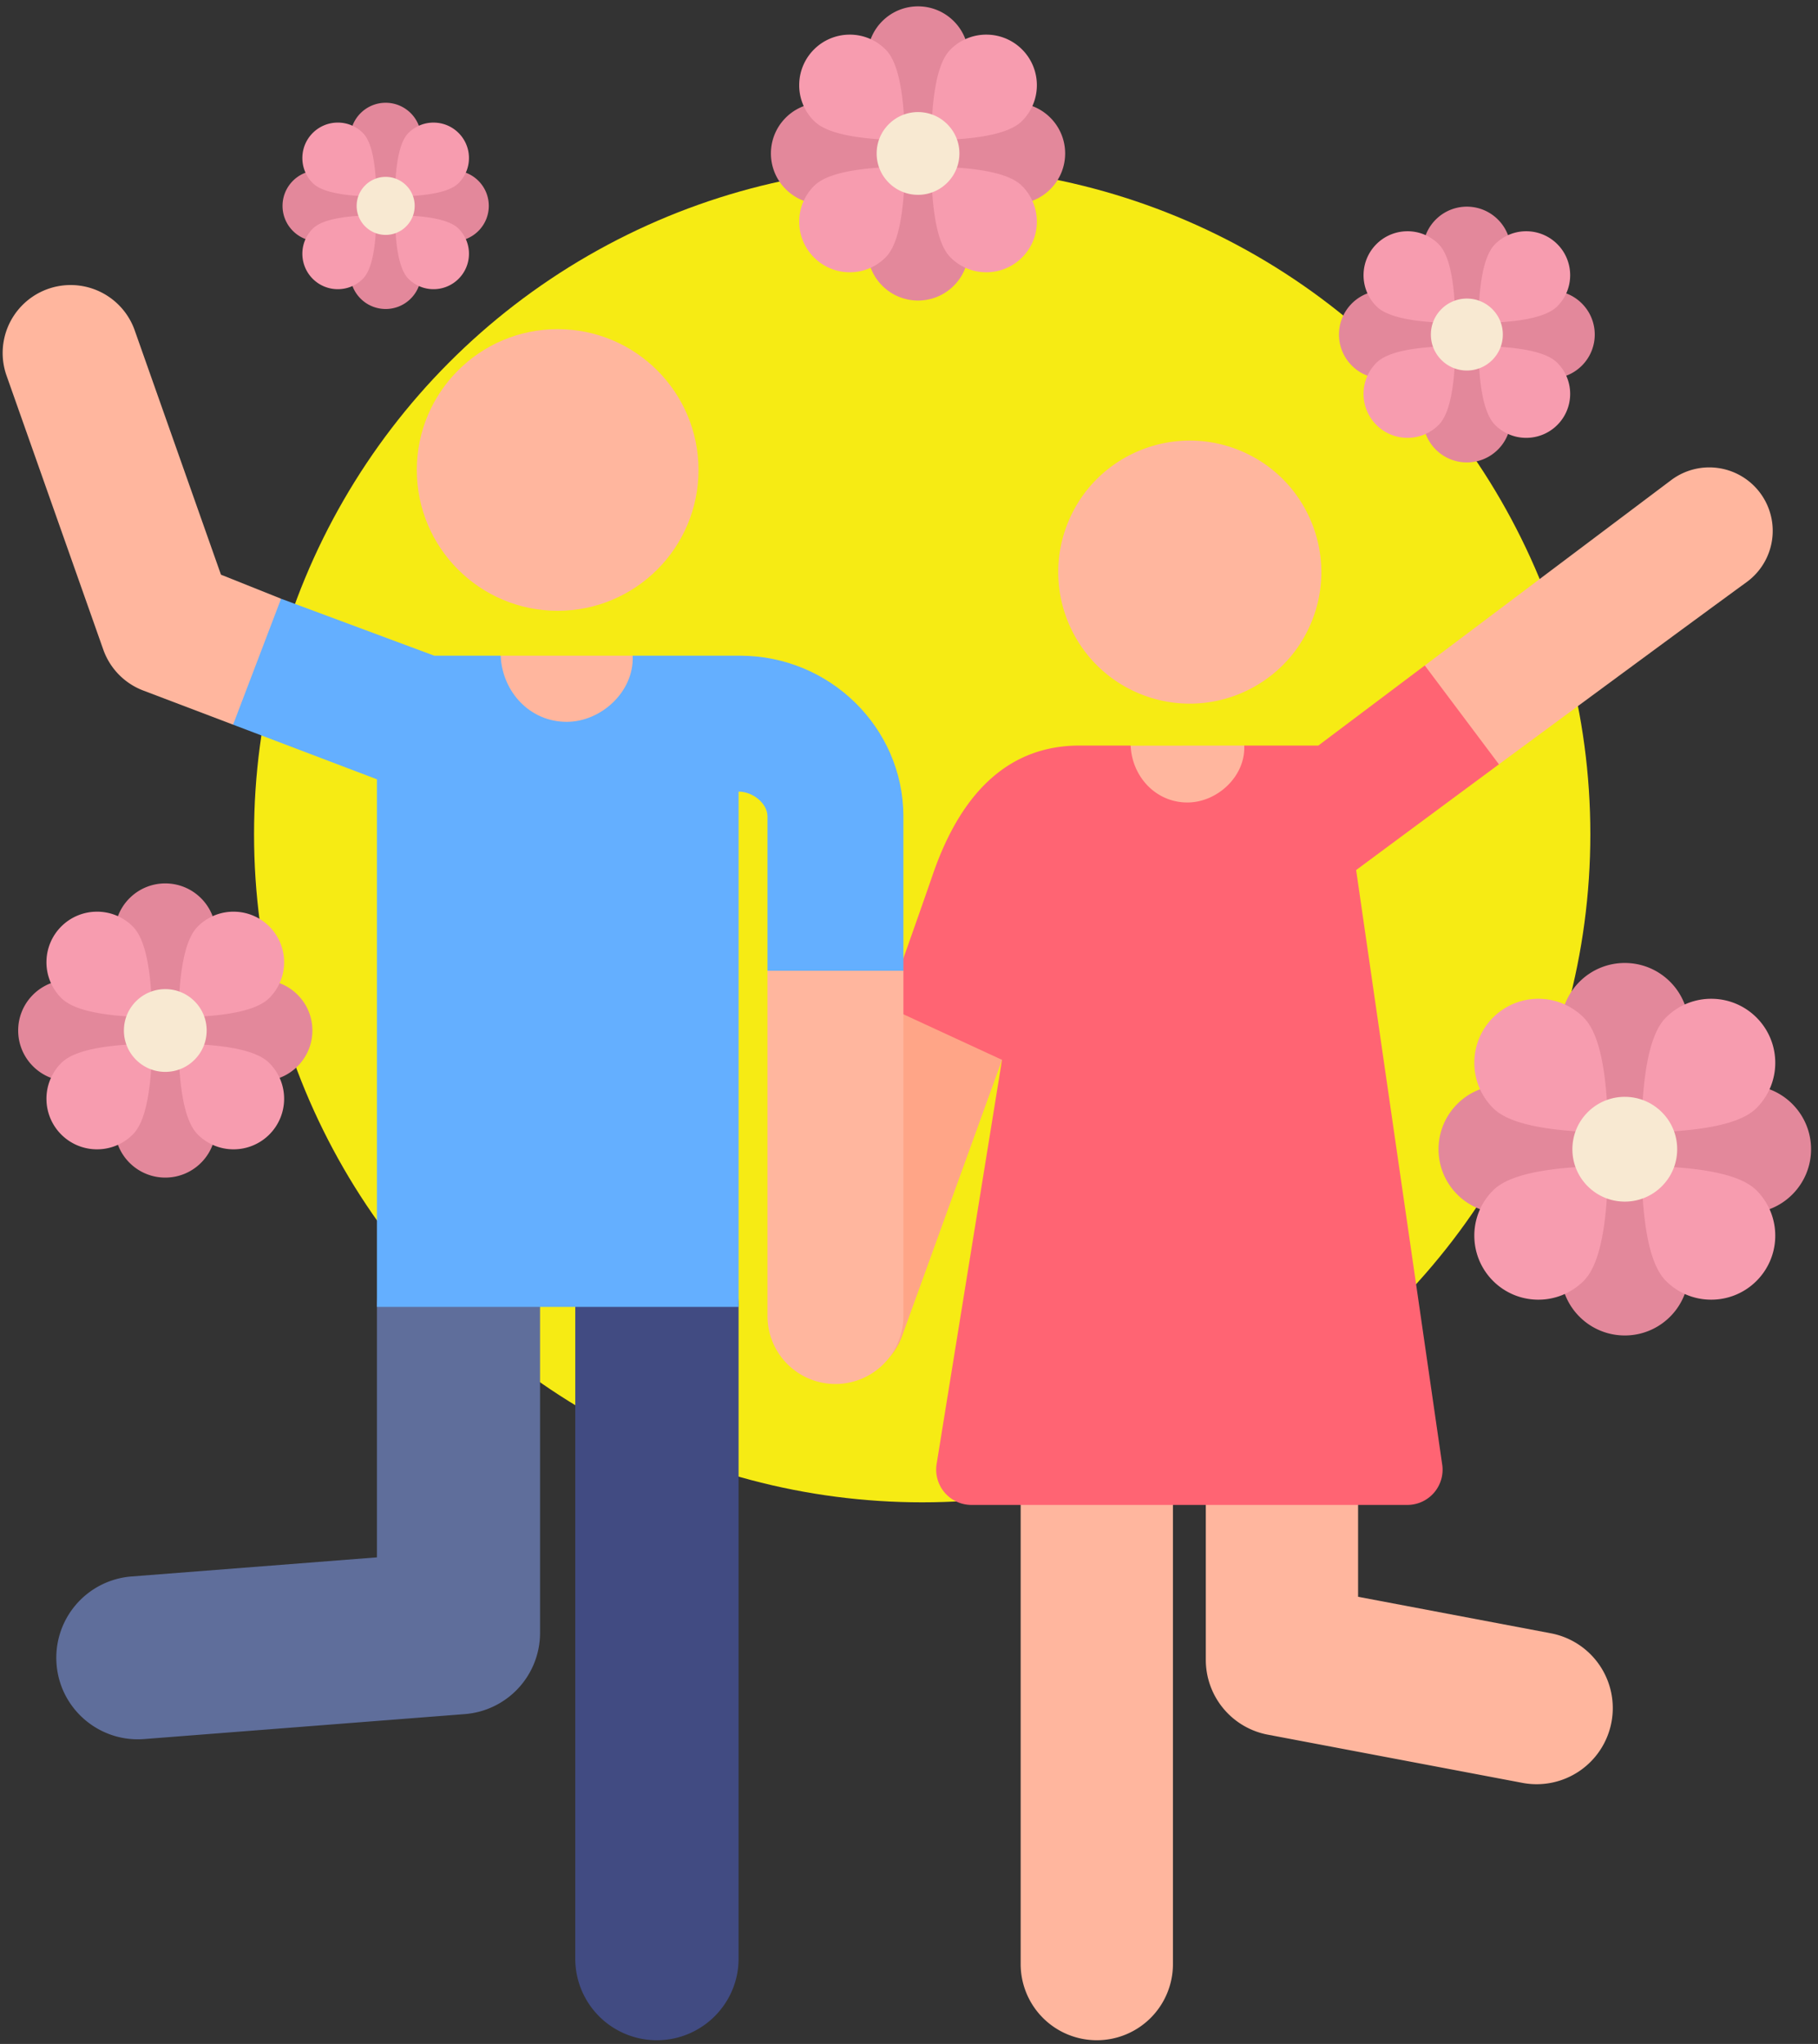 <svg viewBox="0 0 201 226" xmlns="http://www.w3.org/2000/svg" fill-rule="evenodd" clip-rule="evenodd" stroke-linejoin="round" stroke-miterlimit="2"><rect x="0" y="0" width="201" height="226" fill="#333333" stroke="none"/><circle cx="5690.14" cy="20498.7" r="124.992" fill="#f6eb14" transform="matrix(.591 0 0 .591 -3260.914 -12022.49)"/><g fill-rule="nonzero"><path d="M125.008 82.452l-.117.687c-.663 3.863 2.313 7.393 6.234 7.393h.364c4.216 0 7.253-4.047 6.072-8.096l-12.553.016zm69.618-27.918a7.013 7.013 0 00-9.806-1.488l-27.294 20.535 2.597 6.016 5.601 4.914s21.234-15.672 27.415-20.169a7.013 7.013 0 001.487-9.808z" fill="#ffb69e"/><path d="M97.998 111.279s-11.42 31.584-11.484 31.757a7.015 7.015 0 0013.176 4.817c.074-.199 11.095-30.666 11.095-30.666L106 108.573l-8.002 2.706z" fill="#ffa587"/><path d="M55.354 72.5l-.018.154c-.458 4.343 2.947 8.127 7.316 8.127 4.366 0 7.771-3.784 7.313-8.127l-.016-.154H55.354zm21.873-20.535c0 8.6-6.97 15.571-15.573 15.571-8.6 0-15.571-6.971-15.571-15.571s6.971-15.571 15.571-15.571c8.602 0 15.573 6.971 15.573 15.57z" fill="#ffb69e"/><path d="M72.618 225.588a9.016 9.016 0 01-9.017-9.017v-72.067a9.016 9.016 0 019.017-9.016c4.98 0 9.04 4.036 9.04 9.016v72.067c0 4.98-4.06 9.017-9.04 9.017z" fill="#414b82"/><path d="M6.253 184a9.013 9.013 0 018.287-9.69l27.135-2.113v-27.693a9.017 9.017 0 0118.034 0v36.035a9.015 9.015 0 01-8.316 8.988l-35.451 2.76c-4.95.386-9.303-3.31-9.69-8.287z" fill="#5f6e9b"/><path d="M121.264 225.588a8.417 8.417 0 01-8.418-8.417v-67.283a8.418 8.418 0 0116.835 0v67.283a8.416 8.416 0 01-8.417 8.417zm47.063-28.455l-28.16-5.332a8.418 8.418 0 01-6.852-8.271v-33.642a8.418 8.418 0 0116.836 0v26.668l21.308 4.036a8.416 8.416 0 016.704 9.837 8.417 8.417 0 01-9.836 6.704zM137.112 49.825c7.418 3.076 10.94 11.582 7.866 19.001-3.076 7.42-11.583 10.94-19.002 7.866-7.42-3.075-10.94-11.583-7.865-19.002 3.074-7.417 11.583-10.94 19.001-7.865z" fill="#ffb69e"/><path d="M149.936 96.203s7.025-5.21 15.788-11.692l-8.198-10.93-11.77 8.855h-8.195l.002.016c.15 3.391-2.995 6.278-6.279 6.278-3.518 0-6.125-2.877-6.276-6.278v-.016h-5.66c-7.51 0-12.966 4.8-16.221 14.271-1.36 3.959-5.13 14.572-5.13 14.572l12.788 5.908-7.224 44.646a3.905 3.905 0 003.839 4.568h48.197a3.899 3.899 0 003.839-4.568l-9.5-65.63z" fill="#ff6473"/><path d="M31.075 66.2l-6.644-2.656-9.578-27.132A7.515 7.515 0 00.682 41.414L11.42 71.83a7.516 7.516 0 004.419 4.522l9.931 3.773 4.84-7.146.465-6.78zm53.779 41.132v38.096a7.514 7.514 0 1015.027 0v-38.096l-7.509-2.218-7.518 2.218z" fill="#ffb69e"/><path d="M81.823 72.5H69.949v.014c.178 3.943-3.48 7.3-7.297 7.3-4.092 0-7.121-3.346-7.298-7.3V72.5h-7.342l-16.937-6.3-5.305 13.926 15.905 6.042v58.336h39.983V87.528c1.573 0 3.18 1.298 3.196 2.726v17.078h15.025v-17.14C99.832 80.437 91.731 72.5 81.823 72.5z" fill="#64afff"/></g><g fill-rule="nonzero"><path d="M46.548 14.993c.007.099.011.196.011.29 0 .91-.574 2.087-1.754 3.597a23.215 23.215 0 01-1.66 1.894h-.002a.713.713 0 01-1.008 0 23.215 23.215 0 01-1.66-1.894c-1.18-1.51-1.755-2.687-1.755-3.597a3.906 3.906 0 011.246-2.866 3.905 3.905 0 012.673-1.054c.997 0 1.946.375 2.674 1.054a3.907 3.907 0 011.235 2.576zm-11.681 3.863c.1-.007.197-.01.291-.01.91 0 2.086.573 3.597 1.754a23.215 23.215 0 011.895 1.661.713.713 0 010 1.008c-.035.035-.848.842-1.895 1.661-1.51 1.18-2.687 1.755-3.597 1.754a3.906 3.906 0 01-2.866-1.246 3.905 3.905 0 01-1.054-2.673 3.91 3.91 0 011.054-2.674 3.907 3.907 0 012.575-1.235zm3.864 11.681a4.134 4.134 0 01-.01-.29c0-.91.573-2.087 1.753-3.597a23.215 23.215 0 011.661-1.895.713.713 0 011.01 0c.033.035.84.847 1.66 1.895 1.18 1.51 1.754 2.687 1.754 3.597a3.906 3.906 0 01-1.246 2.866 3.905 3.905 0 01-2.673 1.053 3.909 3.909 0 01-2.674-1.053 3.907 3.907 0 01-1.235-2.576zm11.681-3.864c-.1.008-.197.011-.29.011-.91 0-2.087-.574-3.597-1.754a23.215 23.215 0 01-1.895-1.66v-.001a.713.713 0 010-1.009c.034-.034.847-.841 1.895-1.66 1.51-1.18 2.687-1.755 3.597-1.754a3.906 3.906 0 012.866 1.246 3.905 3.905 0 011.053 2.672c0 .997-.375 1.946-1.054 2.674a3.907 3.907 0 01-2.575 1.235z" fill="#e3889b"/><path d="M41.589 21a.71.71 0 01-.713.714c-.05 0-1.195-.004-2.515-.166-1.902-.233-3.14-.659-3.784-1.302a3.909 3.909 0 01-1.145-2.907 3.907 3.907 0 011.145-2.636 3.907 3.907 0 012.636-1.146 3.904 3.904 0 012.907 1.145c.644.644 1.07 1.882 1.303 3.785.162 1.32.166 2.465.166 2.513zm0 3.53c0 .048-.004 1.194-.166 2.513-.233 1.903-.66 3.14-1.303 3.784a3.905 3.905 0 01-2.907 1.145 3.907 3.907 0 01-2.636-1.145 3.908 3.908 0 01-1.145-2.635 3.907 3.907 0 011.145-2.908c.644-.643 1.882-1.07 3.784-1.303a23.256 23.256 0 012.514-.165h.001a.713.713 0 01.713.713zm10.258 3.662a3.907 3.907 0 01-1.145 2.635 3.907 3.907 0 01-2.773 1.148 3.903 3.903 0 01-2.77-1.148c-.643-.643-1.07-1.881-1.303-3.784a23.256 23.256 0 01-.165-2.514.71.71 0 01.712-.713h.001c.049 0 1.194.004 2.514.165 1.903.234 3.14.66 3.784 1.303a3.909 3.909 0 011.145 2.907zm-.947-8.159a4.015 4.015 0 01-.198.213c-.643.643-1.881 1.07-3.784 1.302-1.32.162-2.465.166-2.514.166A.713.713 0 0143.69 21c0-.048.003-1.194.165-2.513.233-1.903.66-3.141 1.303-3.784a3.907 3.907 0 012.907-1.145 3.907 3.907 0 012.636 1.144 3.908 3.908 0 011.145 2.636 3.907 3.907 0 01-.948 2.695z" fill="#f79caf"/><path d="M45.846 22.765c0 .856-.333 1.661-.938 2.267a3.19 3.19 0 01-2.268.94 3.189 3.189 0 01-2.268-.94 3.189 3.189 0 01-.94-2.267c0-.856.335-1.661.94-2.268a3.19 3.19 0 012.268-.939c.856 0 1.661.334 2.267.939a3.19 3.19 0 01.94 2.268z" fill="#f8e9d2"/></g><g fill-rule="nonzero"><path d="M186.698 113.031c.013.18.02.356.02.525 0 1.643-1.037 3.769-3.17 6.497a41.932 41.932 0 01-2.999 3.421v.001a1.287 1.287 0 01-1.822 0 41.932 41.932 0 01-3-3.422c-2.131-2.728-3.169-4.854-3.168-6.497a7.055 7.055 0 012.25-5.176 7.053 7.053 0 014.828-1.904c1.8 0 3.515.676 4.83 1.903a7.057 7.057 0 012.23 4.652zM165.6 120.01a7.29 7.29 0 01.525-.02c1.643 0 3.768 1.037 6.496 3.169a41.932 41.932 0 013.423 3 1.287 1.287 0 01-.001 1.822 42.16 42.16 0 01-3.422 3c-2.728 2.131-4.853 3.169-6.497 3.168a7.055 7.055 0 01-5.176-2.25 7.053 7.053 0 01-1.903-4.828c0-1.8.676-3.515 1.903-4.83a7.057 7.057 0 014.652-2.231zm6.978 21.098a7.29 7.29 0 01-.02-.525c0-1.643 1.038-3.768 3.17-6.496a41.932 41.932 0 012.999-3.422h.001a1.287 1.287 0 011.821 0 42.16 42.16 0 013 3.422c2.132 2.728 3.17 4.853 3.168 6.497a7.055 7.055 0 01-2.25 5.176 7.054 7.054 0 01-4.828 1.903 7.06 7.06 0 01-4.83-1.903 7.057 7.057 0 01-2.23-4.652zm21.098-6.978a7.23 7.23 0 01-.525.02c-1.642 0-3.768-1.038-6.496-3.17a41.932 41.932 0 01-3.422-2.999v-.001a1.287 1.287 0 010-1.822 42.04 42.04 0 013.422-2.999c2.728-2.132 4.854-3.17 6.497-3.168a7.055 7.055 0 015.176 2.25 7.054 7.054 0 011.904 4.828 7.06 7.06 0 01-1.904 4.83 7.057 7.057 0 01-4.652 2.23z" fill="#e3889b"/><path d="M177.74 123.883a1.287 1.287 0 01-1.287 1.289h-.002c-.088 0-2.157-.007-4.54-.3-3.437-.42-5.673-1.19-6.835-2.353a7.06 7.06 0 01-2.069-5.252 7.058 7.058 0 012.068-4.76 7.057 7.057 0 014.761-2.068 7.052 7.052 0 015.252 2.068c1.162 1.162 1.932 3.399 2.353 6.835.292 2.384.299 4.453.299 4.54zm0 6.374c0 .087-.007 2.157-.299 4.54-.421 3.437-1.191 5.673-2.353 6.835a7.054 7.054 0 01-5.251 2.069 7.056 7.056 0 01-4.76-2.068 7.058 7.058 0 01-2.07-4.761 7.057 7.057 0 012.07-5.252c1.16-1.162 3.397-1.932 6.833-2.353a42.006 42.006 0 014.541-.299h.002a1.287 1.287 0 011.287 1.289zm18.53 6.615a7.058 7.058 0 01-2.07 4.76 7.057 7.057 0 01-5.007 2.073 7.05 7.05 0 01-5.004-2.072c-1.163-1.163-1.932-3.4-2.354-6.836a42.006 42.006 0 01-.298-4.54 1.287 1.287 0 011.287-1.289h.001c.088 0 2.157.007 4.54.299 3.437.421 5.673 1.191 6.835 2.353a7.06 7.06 0 012.069 5.252zm-1.713-14.737a7.252 7.252 0 01-.357.385c-1.162 1.161-3.398 1.931-6.834 2.353a42.006 42.006 0 01-4.54.298h-.002a1.287 1.287 0 01-1.287-1.288c0-.088.006-2.157.298-4.54.422-3.437 1.191-5.674 2.354-6.835a7.057 7.057 0 015.251-2.069 7.056 7.056 0 014.76 2.068 7.058 7.058 0 012.07 4.76 7.057 7.057 0 01-1.713 4.868z" fill="#f79caf"/><path d="M185.43 127.07c0 1.546-.602 3-1.696 4.095a5.76 5.76 0 01-4.096 1.697c-1.546 0-3-.603-4.095-1.696h-.001a5.76 5.76 0 01-1.696-4.096c0-1.546.603-3.001 1.696-4.096a5.76 5.76 0 014.096-1.696c1.546 0 3 .602 4.096 1.695a5.76 5.76 0 011.696 4.097z" fill="#f8e9d2"/></g><g fill-rule="nonzero"><path d="M23.85 102.856c.01.141.015.28.015.415 0 1.297-.819 2.976-2.502 5.13a33.116 33.116 0 01-2.37 2.702v.001a1.016 1.016 0 01-1.438 0 33.116 33.116 0 01-2.37-2.703c-1.683-2.154-2.502-3.833-2.502-5.131a5.571 5.571 0 011.777-4.088 5.57 5.57 0 013.814-1.503c1.421 0 2.775.534 3.814 1.503a5.574 5.574 0 011.762 3.674zm-16.663 5.511c.142-.01.281-.015.415-.015 1.297 0 2.976.819 5.13 2.502a33.116 33.116 0 012.703 2.37 1.016 1.016 0 010 1.438c-.05.05-1.208 1.201-2.703 2.37-2.154 1.683-3.833 2.502-5.13 2.502a5.571 5.571 0 01-4.088-1.777 5.57 5.57 0 01-1.504-3.814 5.57 5.57 0 011.504-3.814 5.573 5.573 0 013.673-1.762zm5.512 16.663a5.758 5.758 0 01-.016-.415c0-1.297.82-2.976 2.503-5.13a33.116 33.116 0 012.369-2.703 1.016 1.016 0 011.439 0c.049.05 1.2 1.208 2.369 2.703 1.683 2.154 2.503 3.833 2.502 5.13a5.572 5.572 0 01-1.777 4.088 5.571 5.571 0 01-3.813 1.504 5.576 5.576 0 01-3.814-1.504 5.573 5.573 0 01-1.762-3.673zm16.662-5.512a5.71 5.71 0 01-.415.016c-1.297 0-2.976-.82-5.13-2.503a33.116 33.116 0 01-2.702-2.369h-.001a1.016 1.016 0 010-1.439c.05-.049 1.209-1.2 2.703-2.369 2.154-1.683 3.833-2.503 5.131-2.502a5.571 5.571 0 014.088 1.777 5.571 5.571 0 011.503 3.813 5.576 5.576 0 01-1.503 3.814 5.573 5.573 0 01-3.674 1.762z" fill="#e3889b"/><path d="M16.775 111.426a1.017 1.017 0 01-1.016 1.018h-.002c-.069 0-1.703-.006-3.586-.236-2.714-.333-4.48-.941-5.397-1.859a5.576 5.576 0 01-1.634-4.147 5.574 5.574 0 011.633-3.76 5.573 5.573 0 013.76-1.634 5.57 5.57 0 014.147 1.634c.918.918 1.526 2.684 1.859 5.398.23 1.882.236 3.517.236 3.586zm0 5.034c0 .069-.005 1.703-.236 3.586-.333 2.714-.94 4.48-1.859 5.397a5.571 5.571 0 01-4.147 1.634 5.573 5.573 0 01-3.76-1.633 5.574 5.574 0 01-1.633-3.76 5.573 5.573 0 011.634-4.148c.917-.917 2.683-1.525 5.397-1.858a33.174 33.174 0 013.586-.236h.001a1.017 1.017 0 011.017 1.018zm14.634 5.224a5.574 5.574 0 01-1.634 3.76 5.573 5.573 0 01-3.955 1.636 5.568 5.568 0 01-3.952-1.636c-.918-.918-1.526-2.684-1.859-5.398a33.175 33.175 0 01-.236-3.586 1.017 1.017 0 011.016-1.018h.002c.07 0 1.704.005 3.586.236 2.714.333 4.48.94 5.398 1.859a5.576 5.576 0 011.634 4.147zm-1.352-11.639c-.093.107-.188.21-.282.304-.918.918-2.684 1.526-5.398 1.859-1.882.23-3.517.236-3.586.236h-.001a1.017 1.017 0 01-1.017-1.018c0-.07.006-1.704.236-3.586.333-2.714.941-4.48 1.859-5.398a5.574 5.574 0 014.147-1.634 5.573 5.573 0 013.76 1.634 5.574 5.574 0 011.634 3.76 5.573 5.573 0 01-1.352 3.843z" fill="#f79caf"/><path d="M22.848 113.943c0 1.22-.475 2.37-1.339 3.234a4.55 4.55 0 01-3.235 1.34 4.549 4.549 0 01-3.234-1.34 4.549 4.549 0 01-1.34-3.234c0-1.221.476-2.37 1.34-3.235a4.55 4.55 0 013.234-1.34c1.221 0 2.37.476 3.235 1.34a4.55 4.55 0 011.34 3.235z" fill="#f8e9d2"/></g><g fill-rule="nonzero"><path d="M107.074 5.88c.01.142.016.281.016.415 0 1.297-.82 2.976-2.503 5.13a33.116 33.116 0 01-2.369 2.703 1.016 1.016 0 01-1.439 0 33.116 33.116 0 01-2.369-2.703c-1.683-2.154-2.503-3.833-2.502-5.13a5.571 5.571 0 011.777-4.088 5.57 5.57 0 013.813-1.504c1.422 0 2.776.534 3.814 1.504a5.574 5.574 0 011.762 3.673zm-16.662 5.512c.141-.01.28-.016.414-.016 1.298 0 2.977.82 5.13 2.503a33.116 33.116 0 012.704 2.37 1.016 1.016 0 010 1.438c-.05.049-1.209 1.2-2.703 2.369-2.154 1.683-3.833 2.503-5.131 2.502a5.571 5.571 0 01-4.088-1.777 5.57 5.57 0 01-1.503-3.813 5.57 5.57 0 011.503-3.814 5.573 5.573 0 013.674-1.762zm5.511 16.662a5.758 5.758 0 01-.015-.415c0-1.297.819-2.976 2.502-5.13a33.116 33.116 0 012.369-2.702l.001-.001a1.016 1.016 0 011.438 0c.05.05 1.201 1.209 2.37 2.703 1.683 2.154 2.502 3.833 2.501 5.131a5.572 5.572 0 01-1.777 4.088 5.571 5.571 0 01-3.813 1.503 5.576 5.576 0 01-3.814-1.503 5.573 5.573 0 01-1.762-3.674zm16.662-5.511a5.71 5.71 0 01-.414.015c-1.298 0-2.976-.819-5.13-2.502a33.116 33.116 0 01-2.703-2.37 1.016 1.016 0 010-1.438 33.02 33.02 0 012.702-2.37c2.155-1.683 3.833-2.502 5.131-2.502a5.571 5.571 0 014.088 1.777 5.571 5.571 0 011.504 3.814 5.576 5.576 0 01-1.504 3.814 5.573 5.573 0 01-3.674 1.762z" fill="#e3889b"/><path d="M100 14.45a1.017 1.017 0 01-1.016 1.018h-.002c-.07 0-1.704-.005-3.586-.236-2.714-.333-4.48-.94-5.398-1.859a5.576 5.576 0 01-1.634-4.147 5.574 5.574 0 011.634-3.76 5.573 5.573 0 013.76-1.633 5.57 5.57 0 014.147 1.633c.918.918 1.526 2.684 1.858 5.398.231 1.883.236 3.517.236 3.586zm0 5.034c0 .07-.006 1.704-.237 3.586-.332 2.714-.94 4.48-1.858 5.398a5.571 5.571 0 01-4.147 1.634 5.573 5.573 0 01-3.76-1.634 5.574 5.574 0 01-1.634-3.76 5.573 5.573 0 011.634-4.147c.918-.918 2.684-1.526 5.398-1.859a33.174 33.174 0 013.586-.236A1.017 1.017 0 01100 19.484zm14.633 5.224a5.574 5.574 0 01-1.633 3.76 5.573 5.573 0 01-3.956 1.637 5.568 5.568 0 01-3.952-1.637c-.917-.918-1.525-2.684-1.858-5.398a33.175 33.175 0 01-.236-3.586 1.017 1.017 0 011.016-1.018h.002c.069 0 1.703.006 3.586.236 2.714.333 4.48.941 5.397 1.859a5.576 5.576 0 011.634 4.147zm-1.352-11.638c-.093.107-.187.21-.282.304-.917.917-2.683 1.525-5.397 1.858-1.883.23-3.517.236-3.586.236h-.002a1.017 1.017 0 01-1.016-1.018c0-.069.005-1.703.236-3.586.333-2.714.94-4.48 1.858-5.397a5.574 5.574 0 014.147-1.634A5.573 5.573 0 01113 5.466a5.574 5.574 0 011.634 3.76 5.573 5.573 0 01-1.352 3.844z" fill="#f79caf"/><path d="M106.073 16.967c0 1.221-.476 2.37-1.34 3.235a4.55 4.55 0 01-3.234 1.34 4.549 4.549 0 01-3.235-1.34 4.549 4.549 0 01-1.34-3.235c0-1.22.476-2.37 1.34-3.234a4.55 4.55 0 013.235-1.34c1.22 0 2.37.476 3.234 1.34a4.55 4.55 0 011.34 3.234z" fill="#f8e9d2"/></g><g fill-rule="nonzero"><path d="M167.024 27.352c.01.123.014.244.014.36 0 1.129-.712 2.588-2.176 4.461a28.79 28.79 0 01-2.06 2.35.884.884 0 01-1.25 0 28.79 28.79 0 01-2.06-2.35c-1.464-1.873-2.176-3.332-2.175-4.46a4.844 4.844 0 011.545-3.554 4.843 4.843 0 013.315-1.308c1.236 0 2.413.465 3.316 1.307a4.846 4.846 0 011.531 3.194zm-14.486 4.792c.123-.009.244-.014.36-.014 1.129 0 2.588.712 4.461 2.176a28.79 28.79 0 012.35 2.06.884.884 0 010 1.251 28.79 28.79 0 01-2.35 2.06c-1.873 1.463-3.332 2.175-4.46 2.175a4.844 4.844 0 01-3.554-1.545 4.843 4.843 0 01-1.308-3.315c0-1.236.465-2.413 1.307-3.316a4.845 4.845 0 013.194-1.532zm4.792 14.486a5.006 5.006 0 01-.014-.36c0-1.128.712-2.588 2.176-4.46a28.79 28.79 0 012.06-2.35.884.884 0 011.25 0 28.79 28.79 0 012.06 2.35c1.464 1.872 2.176 3.332 2.176 4.46a4.844 4.844 0 01-1.545 3.554 4.844 4.844 0 01-3.315 1.307 4.847 4.847 0 01-3.316-1.307 4.845 4.845 0 01-1.532-3.194zm14.486-4.791a4.964 4.964 0 01-.36.013c-1.128 0-2.588-.712-4.46-2.176a28.79 28.79 0 01-2.35-2.059.884.884 0 010-1.251 28.79 28.79 0 012.35-2.06c1.872-1.464 3.332-2.176 4.46-2.175a4.844 4.844 0 013.554 1.545 4.844 4.844 0 011.307 3.315 4.848 4.848 0 01-1.307 3.316 4.845 4.845 0 01-3.194 1.532z" fill="#e3889b"/><path d="M160.874 34.803a.884.884 0 01-.884.885h-.001c-.06 0-1.481-.005-3.118-.205-2.36-.29-3.895-.818-4.692-1.616a4.848 4.848 0 01-1.42-3.606 4.846 4.846 0 011.42-3.268 4.845 4.845 0 013.268-1.42 4.842 4.842 0 013.606 1.42c.798.797 1.326 2.333 1.616 4.692.2 1.637.205 3.058.205 3.118zm0 4.377c0 .06-.005 1.48-.205 3.117-.29 2.36-.818 3.895-1.616 4.693a4.843 4.843 0 01-3.606 1.42 4.845 4.845 0 01-3.268-1.42 4.846 4.846 0 01-1.421-3.269 4.845 4.845 0 011.42-3.606c.798-.797 2.334-1.326 4.693-1.615 1.637-.2 3.058-.205 3.118-.205a.884.884 0 01.885.885zm12.722 4.541a4.846 4.846 0 01-1.42 3.269 4.845 4.845 0 01-3.439 1.423 4.84 4.84 0 01-3.435-1.423c-.798-.798-1.327-2.333-1.616-4.693a28.842 28.842 0 01-.205-3.117.884.884 0 01.884-.885c.06 0 1.481.004 3.118.205 2.36.29 3.895.818 4.693 1.616a4.848 4.848 0 011.42 3.606zm-1.176-10.118c-.08.093-.162.182-.244.264-.798.798-2.333 1.326-4.693 1.616-1.637.2-3.057.205-3.118.205a.884.884 0 01-.884-.885c0-.06.004-1.481.205-3.118.29-2.36.818-3.895 1.616-4.692a4.846 4.846 0 013.606-1.42 4.845 4.845 0 013.268 1.42 4.846 4.846 0 011.42 3.268 4.845 4.845 0 01-1.175 3.342z" fill="#f79caf"/><path d="M166.154 36.991c0 1.062-.414 2.06-1.164 2.812a3.955 3.955 0 01-2.813 1.165 3.955 3.955 0 01-2.812-1.164 3.955 3.955 0 01-1.165-2.813c0-1.061.414-2.06 1.165-2.812a3.955 3.955 0 012.812-1.165c1.062 0 2.06.414 2.812 1.165a3.955 3.955 0 011.165 2.812z" fill="#f8e9d2"/></g></svg>